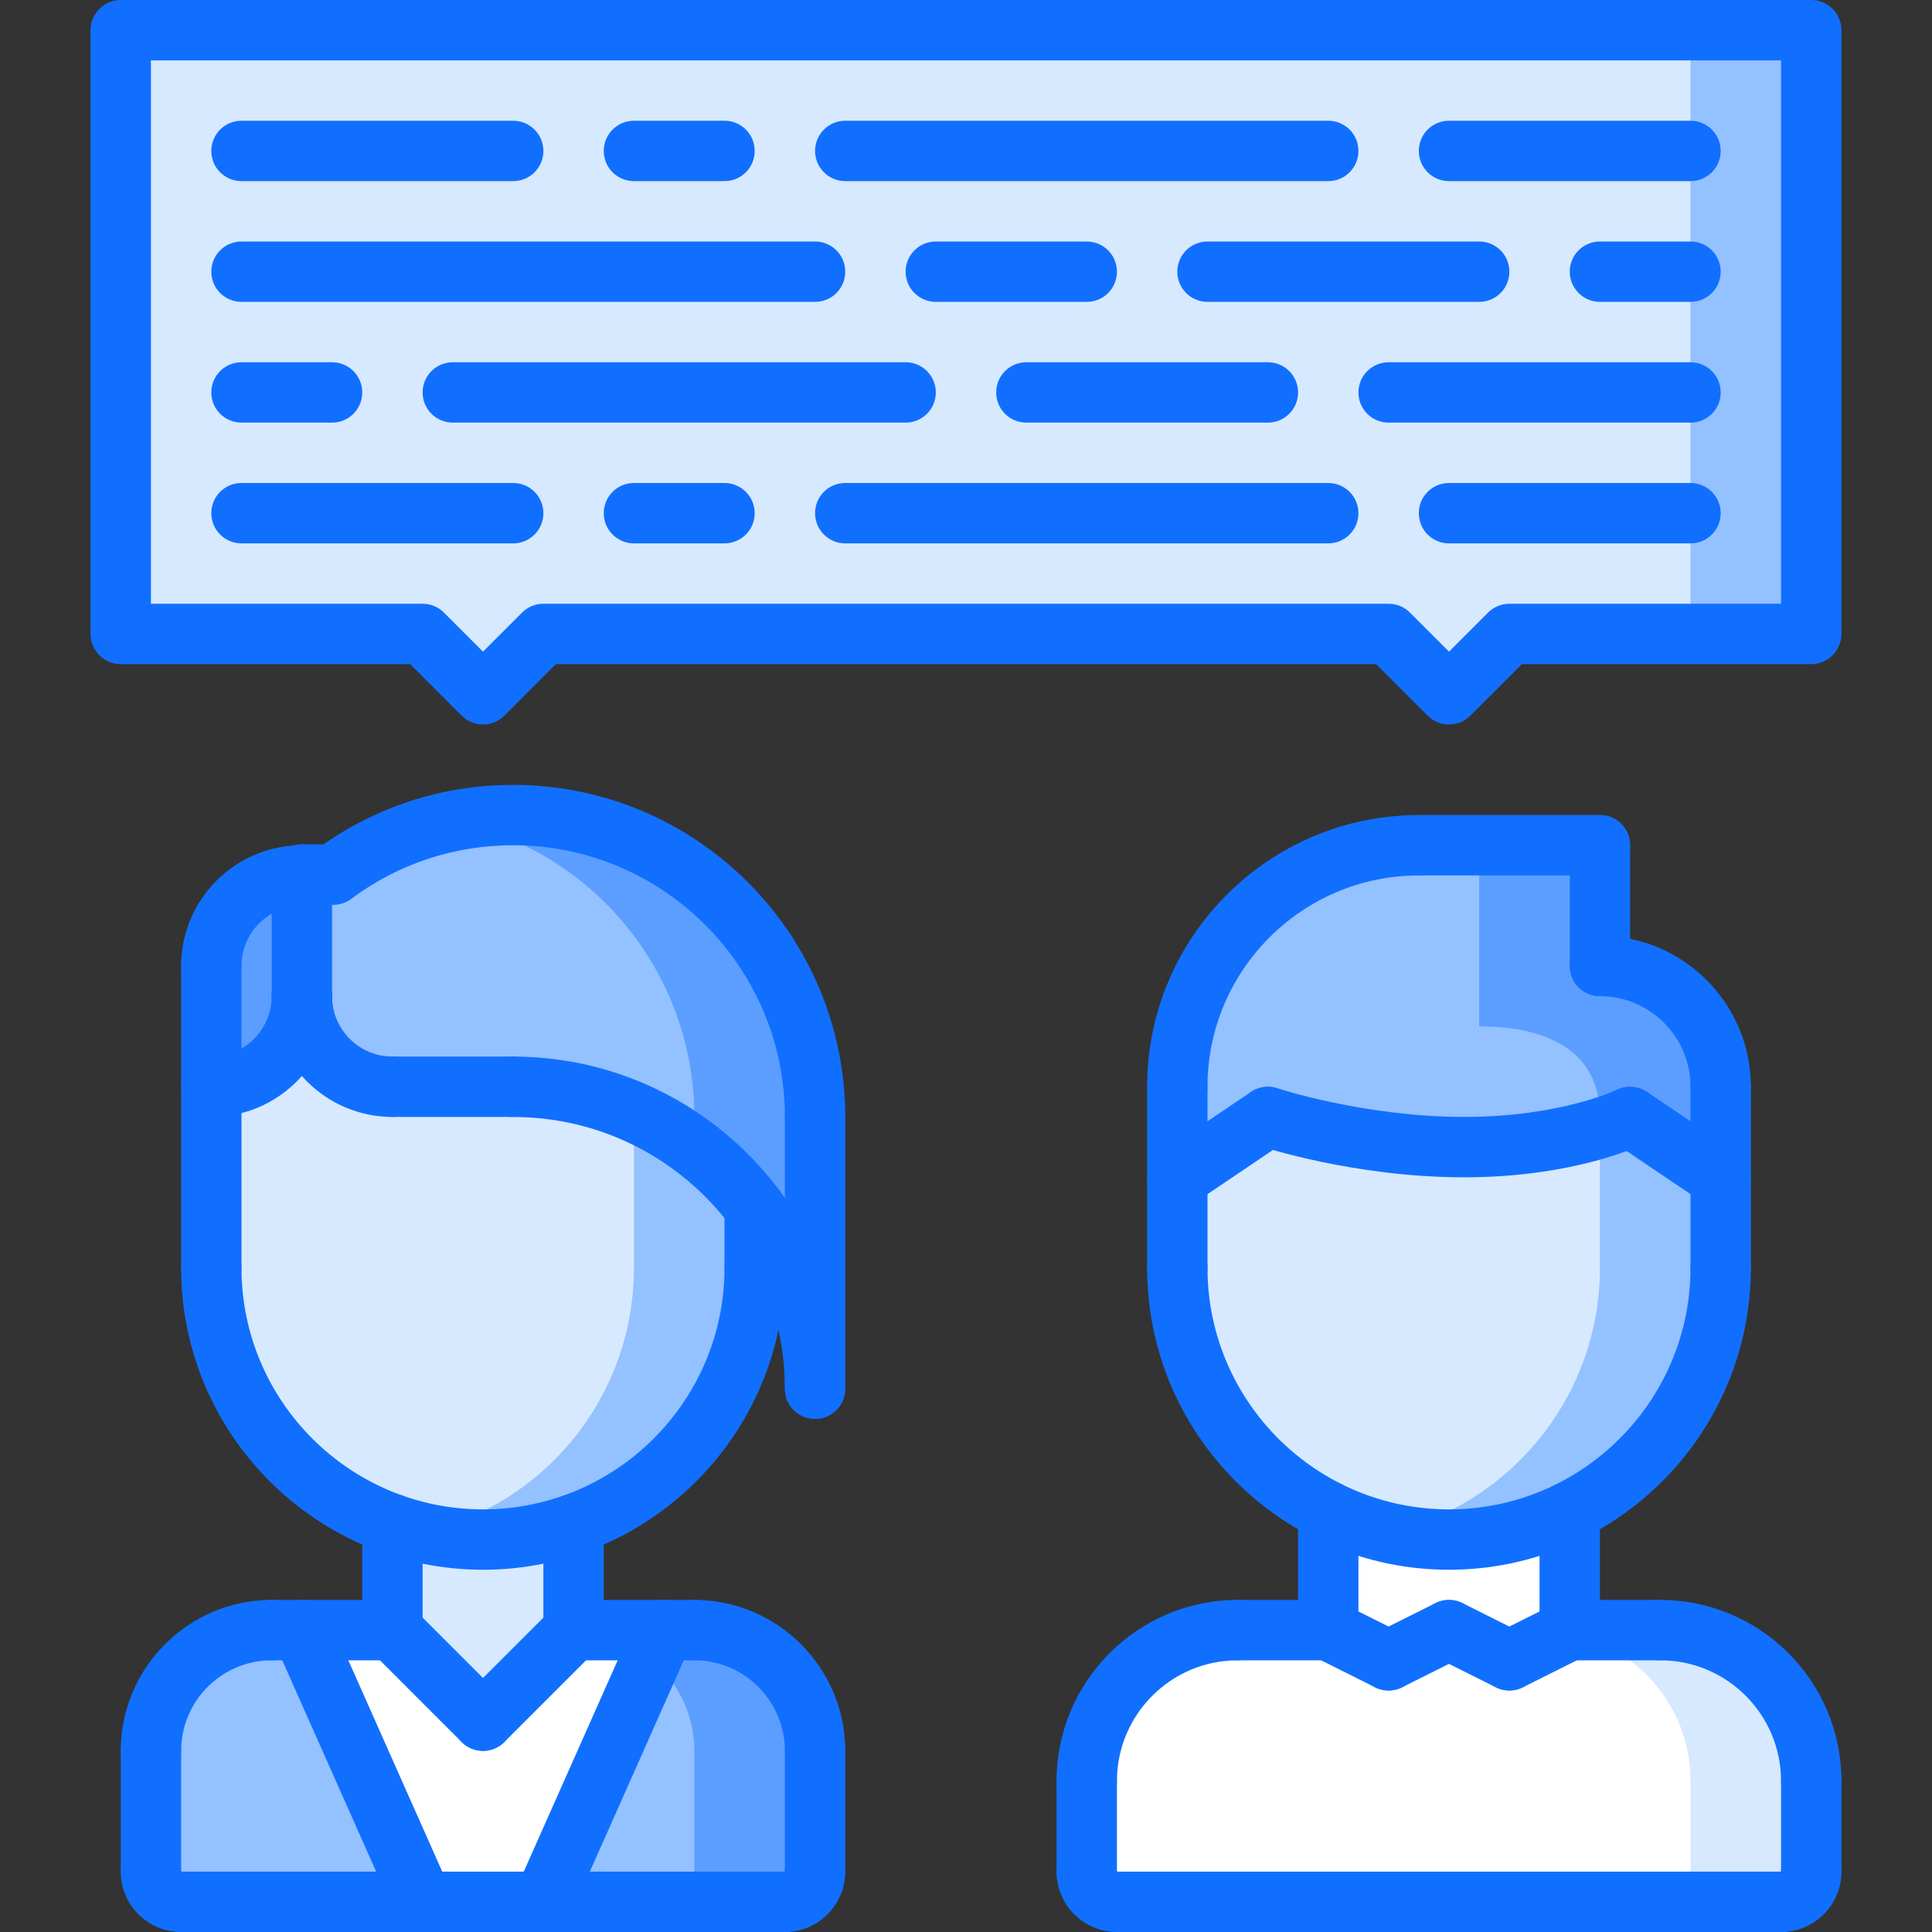 <?xml version="1.0" encoding="utf-8"?>
<!-- Generator: Adobe Illustrator 16.0.0, SVG Export Plug-In . SVG Version: 6.00 Build 0)  -->
<!DOCTYPE svg PUBLIC "-//W3C//DTD SVG 1.1//EN" "http://www.w3.org/Graphics/SVG/1.1/DTD/svg11.dtd">
<svg version="1.1" xmlns="http://www.w3.org/2000/svg" xmlns:xlink="http://www.w3.org/1999/xlink" x="0px" y="0px" width="64px"
	 height="64px" viewBox="0 0 64 64" enable-background="new 0 0 64 64" xml:space="preserve">
<rect x="0" y="0" width="64" height="64" fill="#333333" stroke="none"/>
<g id="_x35_0_document_x2C__optimization_x2C__documentation_x2C__business_x2C__office_x2C__corporation_x2C__job">
</g>
<g id="_x34_9_human_x2C__resource_x2C__conveyor_x2C__business_x2C__office_x2C__corporation_x2C__job">
</g>
<g id="_x34_8_knowledge_x2C__training_x2C__growth_x2C__book_x2C__business_x2C__office_x2C__corporation">
</g>
<g id="_x34_7_skill_x2C__competence_x2C__experience_x2C__business_x2C__office_x2C__corporation_x2C__job">
</g>
<g id="_x34_6_target_x2C__success_x2C__victory_x2C__business_x2C__office_x2C__corporation_x2C__job">
</g>
<g id="_x34_5_inbox_x2C__letter_x2C__email_x2C__business_x2C__office_x2C__corporation_x2C__job">
</g>
<g id="_x34_4_document_x2C__workflow_x2C__sharing_x2C__business_x2C__office_x2C__corporation_x2C__job">
</g>
<g id="_x34_3_budget_x2C__allocation_x2C__money_x2C__business_x2C__office_x2C__corporation_x2C__job">
</g>
<g id="_x34_2_case_x2C__task_x2C__project_x2C__business_x2C__office_x2C__corporation_x2C__job">
</g>
<g id="_x34_1_structure_x2C__structuring_x2C__tasks_x2C__business_x2C__office_x2C__corporation_x2C__job">
</g>
<g id="_x34_0_choice_x2C__dilemma_x2C__question_x2C__business_x2C__office_x2C__corporation_x2C__job">
</g>
<g id="_x33_9_workplace_x2C__table_x2C__laptop_x2C__business_x2C__office_x2C__corporation_x2C__job">
</g>
<g id="_x33_8_bribe_x2C__bag_x2C__money_x2C__business_x2C__office_x2C__corporation_x2C__job">
</g>
<g id="_x33_7_corruption_x2C__forage_x2C__money_x2C__business_x2C__office_x2C__corporation_x2C__job">
</g>
<g id="_x33_6_career_x2C__ladder_x2C__success_x2C__business_x2C__office_x2C__corporation_x2C__job">
</g>
<g id="_x33_5_review_x2C__feedback_x2C__rating_x2C__business_x2C__office_x2C__corporation_x2C__job">
</g>
<g id="_x33_4_manipulation_x2C__thread_x2C__puppet_x2C__business_x2C__office_x2C__corporation_x2C__job">
</g>
<g id="_x33_3_location_x2C__map_x2C__pin_x2C__business_x2C__office_x2C__corporation_x2C__job">
</g>
<g id="_x33_2_retirement_x2C__old_x2C__man_x2C__door_x2C__business_x2C__office_x2C__corporation">
</g>
<g id="_x33_1_victory_x2C__success_x2C__medal_x2C__reward_x2C__business_x2C__office_x2C__corporation">
</g>
<g id="_x33_0_dismissal_x2C__box_x2C__door_x2C__business_x2C__office_x2C__corporation_x2C__job">
</g>
<g id="_x32_9_meeting_x2C__discussion_x2C__question_x2C__business_x2C__office_x2C__corporation_x2C__job">
</g>
<g id="_x32_8_strategy_x2C__vision_x2C__eye_x2C__chess_x2C__business_x2C__office_x2C__corporation">
</g>
<g id="_x32_7_board_x2C__task_x2C__process_x2C__business_x2C__office_x2C__corporation_x2C__job">
</g>
<g id="_x32_6_scheme_x2C__board_x2C__structure_x2C__business_x2C__office_x2C__corporation_x2C__job">
</g>
<g id="_x32_5_conflict_x2C__dialog_x2C__discussion_x2C__business_x2C__office_x2C__corporation_x2C__job">
</g>
<g id="_x32_4_documentation_x2C__document_x2C__repository_x2C__business_x2C__office_x2C__corporation_x2C__job">
</g>
<g id="_x32_3_sprint_x2C__programming_x2C__code_x2C__business_x2C__office_x2C__corporation_x2C__job">
</g>
<g id="_x32_2_cram_x2C__tablet_x2C__work_x2C__business_x2C__office_x2C__corporation_x2C__job">
</g>
<g id="_x32_1_leader_x2C__discoverer_x2C__flag_x2C__business_x2C__office_x2C__corporation_x2C__job">
</g>
<g id="_x32_0_rally_x2C__collective_x2C__arm_x2C__business_x2C__office_x2C__corporation_x2C__job">
</g>
<g id="_x31_9_consolidation_x2C__portfolio_x2C__puzzle_x2C__business_x2C__office_x2C__corporation_x2C__job">
</g>
<g id="_x31_8_idea_x2C__creative_x2C__work_x2C__business_x2C__office_x2C__corporation_x2C__job">
</g>
<g id="_x31_7_problem_x2C__stress_x2C__resistance_x2C__business_x2C__office_x2C__corporation_x2C__job">
</g>
<g id="_x31_6_hard_x2C__skills_x2C__skill_x2C__portfolio_x2C__book_x2C__business_x2C__office">
</g>
<g id="_x31_5_time_x2C__management_x2C__clock_x2C__deadline_x2C__business_x2C__office_x2C__corporation">
</g>
<g id="_x31_4_multitasking_x2C__task_x2C__work_x2C__business_x2C__office_x2C__corporation_x2C__job">
</g>
<g id="_x31_3_tranquility_x2C__yoga_x2C__lotus_x2C__posture_x2C__business_x2C__office_x2C__corporation">
</g>
<g id="_x31_2_corporate_x2C__party_x2C__business_x2C__office_x2C__corporation_x2C__job">
</g>
<g id="_x31_1_dialog_x2C__discussion_x2C__work_x2C__business_x2C__office_x2C__corporation_x2C__job">
	<g>
		<path fill="#D7E9FF" d="M19,50.48V54l-3,3l-3-3v-3.52c0.939,0.34,1.95,0.52,3,0.52S18.061,50.82,19,50.48z"/>
	</g>
	<g>
		<polygon fill="#FFFFFF" points="19,54 22,54 18,63 14,63 10,54 13,54 16,57 		"/>
	</g>
	<g>
		<path fill="#94C1FF" d="M10,54l4,9H6c-0.55,0-1-0.45-1-1v-4c0-2.21,1.79-4,4-4H10z"/>
	</g>
	<g>
		<path fill="#94C1FF" d="M23,54c2.21,0,4,1.79,4,4v4c0,0.55-0.45,1-1,1h-8l4-9H23z"/>
	</g>
	<g>
		<path fill="#5C9EFF" d="M23,54h-1l-0.427,0.96C22.439,55.694,23,56.775,23,58v4c0,0.55-0.45,1-1,1h4c0.55,0,1-0.45,1-1v-4
			C27,55.79,25.21,54,23,54z"/>
	</g>
	<g>
		<path fill="#CCD1D9" d="M22,54h-3c0.986,0,1.876,0.37,2.573,0.96L22,54z"/>
	</g>
	<g>
		<path fill="#FFFFFF" d="M60,59v3c0,0.55-0.45,1-1,1H37c-0.55,0-1-0.45-1-1v-3c0-2.77,2.24-5,5-5h3l2,1l2-1l2,1l2-1h3
			C57.76,54,60,56.23,60,59z"/>
	</g>
	<g>
		<g>
			<path fill="#D7E9FF" d="M55,54h-3l-0.167,0.084C54.194,54.48,56,56.517,56,59v3c0,0.55-0.45,1-1,1h4c0.55,0,1-0.45,1-1v-3
				C60,56.23,57.76,54,55,54z"/>
		</g>
	</g>
	<g>
		<path fill="#FFFFFF" d="M48,51c1.43,0,2.8-0.34,4-0.94V54l-2,1l-2-1l-2,1l-2-1v-3.94C45.2,50.66,46.57,51,48,51z"/>
	</g>
	<g>
		<path fill="#D7E9FF" d="M57,39.02V42c0,3.53-2.04,6.59-5,8.06C50.8,50.66,49.43,51,48,51s-2.8-0.34-4-0.94
			c-2.95-1.46-4.98-4.5-5-8.01V42v-2.98L42,37c0,0,3.01,1,6.5,1s5.5-1,5.5-1L57,39.02z"/>
	</g>
	<g>
		<path fill="#94C1FF" d="M54,37c0,0-0.357,0.171-1,0.369V42c0,3.53-2.04,6.59-5,8.06c-0.625,0.313-1.298,0.551-2,0.711
			C46.646,50.918,47.315,51,48,51c1.43,0,2.8-0.34,4-0.94c2.96-1.47,5-4.529,5-8.06v-2.98L54,37z"/>
	</g>
	<g>
		<path fill="#94C1FF" d="M42,37l-3,2.02V36c0-4.43,3.58-8,8-8h6v4c2.21,0,4,1.78,4,3.99V36v3.02L54,37c0,0-2.01,1-5.5,1
			S42,37,42,37z"/>
	</g>
	<g>
		<g>
			<path fill="#5C9EFF" d="M53,32v-4h-4v6c2.21,0,4,0.78,4,2.99V37v0.369C53.643,37.171,54,37,54,37l3,2.02V36v-0.01
				C57,33.78,55.21,32,53,32z"/>
		</g>
	</g>
	<g>
		<polygon fill="#D7E9FF" points="60,1 60,21 50,21 48,23 46,21 18,21 16,23 14,21 4,21 4,1 		"/>
	</g>
	<g>
		<path fill="#5C9EFF" d="M10,33c0,1.65-1.34,3-3,3v-4c0-1.66,1.34-3,3-3V33z"/>
	</g>
	<g>
		<path fill="#94C1FF" d="M27,37v9c0-2.25-0.74-4.33-2-5.99C25,40,25,40,25,40c-1.83-2.43-4.73-4-8-4h-4c-1.66,0-3-1.35-3-3v-4
			v-0.04h1.04C12.71,27.73,14.77,27,17,27c2.76,0,5.26,1.12,7.07,2.93C25.88,31.74,27,34.24,27,37z"/>
	</g>
	<g>
		<path fill="#5C9EFF" d="M24.07,29.93C22.26,28.12,19.76,27,17,27c-0.68,0-1.34,0.075-1.981,0.204
			c1.95,0.4,3.694,1.369,5.052,2.726C21.88,31.74,23,34.24,23,37v1.021c0.752,0.567,1.433,1.226,2,1.979c0,0,0,0,0,0.01
			c1.26,1.66,2,3.74,2,5.99v-9C27,34.24,25.88,31.74,24.07,29.93z"/>
	</g>
	<g>
		<path fill="#D7E9FF" d="M25,40.01V42c0,3.92-2.5,7.25-6,8.48C18.061,50.82,17.05,51,16,51s-2.061-0.18-3-0.52
			C9.5,49.25,7,45.92,7,42v-0.04V36c1.66,0,3-1.35,3-3c0,1.65,1.34,3,3,3h4c3.27,0,6.17,1.57,8,4C25,40,25,40,25,40.01z"/>
	</g>
	<g>
		<path fill="#94C1FF" d="M21,36.852V42c0,3.92-2.5,7.25-6,8.48c-0.324,0.117-0.66,0.208-1,0.286C14.645,50.916,15.313,51,16,51
			c1.05,0,2.061-0.18,3-0.52c3.5-1.23,6-4.561,6-8.48v-1.99C25,40,25,40,25,40C23.968,38.63,22.588,37.547,21,36.852z"/>
	</g>
	<g>
		<rect x="56" y="1" fill="#94C1FF" width="4" height="20"/>
	</g>
	<g>
		<g>
			<g>
				<path fill="#116FFF" d="M36,60c-0.553,0-1-0.447-1-1c0-3.309,2.691-6,6-6c0.553,0,1,0.447,1,1s-0.447,1-1,1
					c-2.206,0-4,1.794-4,4C37,59.553,36.553,60,36,60z"/>
			</g>
			<g>
				<path fill="#116FFF" d="M44,55h-3c-0.553,0-1-0.447-1-1s0.447-1,1-1h3c0.553,0,1,0.447,1,1S44.553,55,44,55z"/>
			</g>
			<g>
				<path fill="#116FFF" d="M36,63c-0.553,0-1-0.447-1-1v-3c0-0.553,0.447-1,1-1s1,0.447,1,1v3C37,62.553,36.553,63,36,63z"/>
			</g>
			<g>
				<path fill="#116FFF" d="M37,64c-1.103,0-2-0.897-2-2c0-0.531,0.418-0.914,0.948-0.943c0.557-0.024,0.992,0.416,1.052,0.942
					c0.552,0,1,0.448,1,1C38,63.552,37.553,64,37,64z"/>
			</g>
			<g>
				<path fill="#116FFF" d="M60,60c-0.553,0-1-0.447-1-1c0-2.206-1.794-4-4-4c-0.553,0-1-0.447-1-1s0.447-1,1-1c3.309,0,6,2.691,6,6
					C61,59.553,60.553,60,60,60z"/>
			</g>
			<g>
				<path fill="#116FFF" d="M55,55h-3c-0.553,0-1-0.447-1-1s0.447-1,1-1h3c0.553,0,1,0.447,1,1S55.553,55,55,55z"/>
			</g>
			<g>
				<path fill="#116FFF" d="M60,63c-0.553,0-1-0.447-1-1v-3c0-0.553,0.447-1,1-1s1,0.447,1,1v3C61,62.553,60.553,63,60,63z"/>
			</g>
			<g>
				<path fill="#116FFF" d="M59,64c-0.553,0-1-0.447-1-1s0.447-1,1-1c0-0.553,0.447-1,1-1s1,0.447,1,1C61,63.103,60.103,64,59,64z"
					/>
			</g>
			<g>
				<path fill="#116FFF" d="M59,64H37c-0.553,0-1-0.447-1-1s0.447-1,1-1h22c0.553,0,1,0.447,1,1S59.553,64,59,64z"/>
			</g>
			<g>
				<path fill="#116FFF" d="M44,55c-0.553,0-1-0.447-1-1v-3.936c0-0.553,0.447-1,1-1s1,0.447,1,1V54C45,54.553,44.553,55,44,55z"/>
			</g>
			<g>
				<path fill="#116FFF" d="M52,55c-0.553,0-1-0.447-1-1v-3.936c0-0.553,0.447-1,1-1s1,0.447,1,1V54C53,54.553,52.553,55,52,55z"/>
			</g>
			<g>
				<path fill="#116FFF" d="M53,29h-6c-0.553,0-1-0.447-1-1s0.447-1,1-1h6c0.553,0,1,0.447,1,1S53.553,29,53,29z"/>
			</g>
			<g>
				<g>
					<path fill="#116FFF" d="M47.999,52C42.485,52,38,47.515,38,42.002c0-0.553,0.447-1,1-1s1,0.447,1,1
						C40,46.412,43.588,50,47.999,50C52.411,50,56,46.412,56,42.002c0-0.553,0.447-1,1-1s1,0.447,1,1C58,47.515,53.514,52,47.999,52
						z"/>
				</g>
				<g>
					<path fill="#116FFF" d="M39,43.051c-0.553,0-1-0.447-1-1V36c0-0.553,0.447-1,1-1s1,0.447,1,1v6.051
						C40,42.604,39.553,43.051,39,43.051z"/>
				</g>
				<g>
					<path fill="#116FFF" d="M57,43.002c-0.553,0-1-0.447-1-1V36c0-0.553,0.447-1,1-1s1,0.447,1,1v6.002
						C58,42.555,57.553,43.002,57,43.002z"/>
				</g>
				<g>
					<path fill="#116FFF" d="M57,36.999c-0.553,0-1-0.447-1-1C56,34.346,54.654,33,53,33c-0.553,0-1-0.447-1-1s0.447-1,1-1
						c2.757,0,5,2.242,5,4.999C58,36.552,57.553,36.999,57,36.999z"/>
				</g>
				<g>
					<path fill="#116FFF" d="M53,33c-0.553,0-1-0.447-1-1v-4c0-0.553,0.447-1,1-1s1,0.447,1,1v4C54,32.553,53.553,33,53,33z"/>
				</g>
				<g>
					<path fill="#116FFF" d="M39,37c-0.553,0-1-0.447-1-1c0-4.963,4.037-9,9-9c0.553,0,1,0.447,1,1s-0.447,1-1,1
						c-3.859,0-7,3.141-7,7C40,36.553,39.553,37,39,37z"/>
				</g>
				<g>
					<g>
						<path fill="#116FFF" d="M56.999,40.025c-0.192,0-0.387-0.056-0.559-0.171l-3-2.025c-0.458-0.31-0.578-0.931-0.27-1.389
							c0.309-0.457,0.929-0.576,1.389-0.27l3,2.025c0.458,0.31,0.578,0.931,0.27,1.389C57.636,39.871,57.32,40.025,56.999,40.025z"
							/>
					</g>
					<g>
						<path fill="#116FFF" d="M48.5,39c-3.612,0-6.687-1.008-6.815-1.051c-0.523-0.175-0.807-0.74-0.634-1.264
							c0.174-0.523,0.738-0.807,1.264-0.635C42.344,36.061,45.223,37,48.5,37c3.178,0,5.04-0.888,5.059-0.897
							c0.494-0.239,1.094-0.038,1.337,0.457c0.243,0.494,0.043,1.09-0.449,1.336C54.355,37.94,52.186,39,48.5,39z"/>
					</g>
					<g>
						<path fill="#116FFF" d="M39.001,40.025c-0.321,0-0.637-0.154-0.83-0.44c-0.309-0.458-0.188-1.079,0.27-1.389l3-2.025
							c0.459-0.307,1.079-0.188,1.389,0.27c0.309,0.458,0.188,1.079-0.27,1.389l-3,2.025C39.388,39.97,39.193,40.025,39.001,40.025z
							"/>
					</g>
				</g>
			</g>
			<g>
				<path fill="#116FFF" d="M45.999,56c-0.15,0-0.303-0.034-0.446-0.105l-2-1c-0.494-0.247-0.694-0.848-0.447-1.342
					s0.848-0.693,1.342-0.447l2,1c0.494,0.247,0.694,0.848,0.447,1.342C46.719,55.798,46.366,56,45.999,56z"/>
			</g>
			<g>
				<path fill="#116FFF" d="M46.001,56c-0.367,0-0.72-0.202-0.896-0.553c-0.247-0.494-0.047-1.095,0.447-1.342l2-1
					c0.494-0.246,1.095-0.047,1.342,0.447s0.047,1.095-0.447,1.342l-2,1C46.304,55.966,46.151,56,46.001,56z"/>
			</g>
			<g>
				<path fill="#116FFF" d="M50.001,56c-0.367,0-0.72-0.202-0.896-0.553c-0.247-0.494-0.047-1.095,0.447-1.342l2-1
					c0.493-0.246,1.094-0.047,1.342,0.447c0.247,0.494,0.047,1.095-0.447,1.342l-2,1C50.304,55.966,50.151,56,50.001,56z"/>
			</g>
			<g>
				<path fill="#116FFF" d="M49.999,56c-0.15,0-0.303-0.034-0.446-0.105l-2-1c-0.494-0.247-0.694-0.848-0.447-1.342
					c0.248-0.494,0.847-0.693,1.342-0.447l2,1c0.494,0.247,0.694,0.848,0.447,1.342C50.719,55.798,50.366,56,49.999,56z"/>
			</g>
		</g>
		<g>
			<path fill="#116FFF" d="M48,24c-0.256,0-0.512-0.098-0.707-0.293L45.586,22H18.414l-1.707,1.707
				c-0.391,0.391-1.023,0.391-1.414,0L13.586,22H4c-0.553,0-1-0.447-1-1V1c0-0.553,0.447-1,1-1h56c0.553,0,1,0.447,1,1v20
				c0,0.553-0.447,1-1,1h-9.586l-1.707,1.707C48.512,23.902,48.256,24,48,24z M18,20h28c0.266,0,0.52,0.105,0.707,0.293L48,21.586
				l1.293-1.293C49.48,20.105,49.734,20,50,20h9V2H5v18h9c0.266,0,0.52,0.105,0.707,0.293L16,21.586l1.293-1.293
				C17.48,20.105,17.734,20,18,20z"/>
		</g>
		<g>
			<g>
				<g>
					<path fill="#116FFF" d="M7,42.96c-0.553,0-1-0.447-1-1V36c0-0.553,0.447-1,1-1s1,0.447,1,1v5.96C8,42.513,7.553,42.96,7,42.96z
						"/>
				</g>
				<g>
					<path fill="#116FFF" d="M25,43c-0.553,0-1-0.447-1-1v-1.995c0-0.553,0.447-1,1-1s1,0.447,1,1V42C26,42.553,25.553,43,25,43z"/>
				</g>
				<g>
					<path fill="#116FFF" d="M5,59c-0.553,0-1-0.447-1-1c0-2.757,2.243-5,5-5c0.553,0,1,0.447,1,1s-0.447,1-1,1
						c-1.654,0-3,1.346-3,3C6,58.553,5.553,59,5,59z"/>
				</g>
				<g>
					<path fill="#116FFF" d="M13,55H9c-0.553,0-1-0.447-1-1s0.447-1,1-1h4c0.553,0,1,0.447,1,1S13.553,55,13,55z"/>
				</g>
				<g>
					<path fill="#116FFF" d="M5,63c-0.553,0-1-0.447-1-1v-4c0-0.553,0.447-1,1-1s1,0.447,1,1v4C6,62.553,5.553,63,5,63z"/>
				</g>
				<g>
					<path fill="#116FFF" d="M6,64c-1.103,0-2-0.897-2-2c0-0.531,0.418-0.914,0.948-0.943C5.516,61.032,5.94,61.473,6,61.999
						c0.552,0,1,0.448,1,1C7,63.552,6.553,64,6,64z"/>
				</g>
				<g>
					<path fill="#116FFF" d="M27,59c-0.553,0-1-0.447-1-1c0-1.654-1.346-3-3-3c-0.553,0-1-0.447-1-1s0.447-1,1-1
						c2.757,0,5,2.243,5,5C28,58.553,27.553,59,27,59z"/>
				</g>
				<g>
					<path fill="#116FFF" d="M23,55h-4c-0.553,0-1-0.447-1-1s0.447-1,1-1h4c0.553,0,1,0.447,1,1S23.553,55,23,55z"/>
				</g>
				<g>
					<path fill="#116FFF" d="M27,63c-0.553,0-1-0.447-1-1v-4c0-0.553,0.447-1,1-1s1,0.447,1,1v4C28,62.553,27.553,63,27,63z"/>
				</g>
				<g>
					<path fill="#116FFF" d="M26,64c-0.553,0-1-0.447-1-1s0.447-1,1-1c0-0.553,0.447-1,1-1s1,0.447,1,1C28,63.103,27.103,64,26,64z"
						/>
				</g>
				<g>
					<path fill="#116FFF" d="M26,64H6c-0.553,0-1-0.447-1-1s0.447-1,1-1h20c0.553,0,1,0.447,1,1S26.553,64,26,64z"/>
				</g>
				<g>
					<path fill="#116FFF" d="M13,55c-0.553,0-1-0.447-1-1v-3.514c0-0.553,0.447-1,1-1s1,0.447,1,1V54C14,54.553,13.553,55,13,55z"/>
				</g>
				<g>
					<path fill="#116FFF" d="M19,55c-0.553,0-1-0.447-1-1v-3.514c0-0.553,0.447-1,1-1s1,0.447,1,1V54C20,54.553,19.553,55,19,55z"/>
				</g>
				<g>
					<path fill="#116FFF" d="M15.999,52C10.485,52,6,47.515,6,42.002c0-0.553,0.447-1,1-1s1,0.447,1,1C8,46.412,11.588,50,15.999,50
						C20.411,50,24,46.412,24,42.002c0-0.553,0.447-1,1-1s1,0.447,1,1C26,47.515,21.514,52,15.999,52z"/>
				</g>
				<g>
					<path fill="#116FFF" d="M16,58c-0.256,0-0.512-0.098-0.707-0.293l-3-3c-0.391-0.391-0.391-1.023,0-1.414s1.023-0.391,1.414,0
						l3,3c0.391,0.391,0.391,1.023,0,1.414C16.512,57.902,16.256,58,16,58z"/>
				</g>
				<g>
					<path fill="#116FFF" d="M16,58c-0.256,0-0.512-0.098-0.707-0.293c-0.391-0.391-0.391-1.023,0-1.414l3-3
						c0.391-0.391,1.023-0.391,1.414,0s0.391,1.023,0,1.414l-3,3C16.512,57.902,16.256,58,16,58z"/>
				</g>
			</g>
			<g>
				<path fill="#116FFF" d="M13,37c-2.206,0-4-1.794-4-4c0-0.553,0.447-1,1-1s1,0.447,1,1c0,1.103,0.897,2,2,2c0.553,0,1,0.447,1,1
					S13.553,37,13,37z"/>
			</g>
			<g>
				<path fill="#116FFF" d="M7,37c-0.553,0-1-0.447-1-1s0.447-1,1-1c1.103,0,2-0.897,2-2c0-0.553,0.447-1,1-1s1,0.447,1,1
					C11,35.206,9.206,37,7,37z"/>
			</g>
			<g>
				<path fill="#116FFF" d="M7,33c-0.553,0-1-0.447-1-1c0-2.206,1.794-4,4-4c0.553,0,1,0.447,1,1s-0.447,1-1,1c-1.103,0-2,0.897-2,2
					C8,32.553,7.553,33,7,33z"/>
			</g>
			<g>
				<path fill="#116FFF" d="M27,47c-0.553,0-1-0.447-1-1v-9c0-0.553,0.447-1,1-1s1,0.447,1,1v9C28,46.553,27.553,47,27,47z"/>
			</g>
			<g>
				<path fill="#116FFF" d="M7,37c-0.553,0-1-0.447-1-1v-4c0-0.553,0.447-1,1-1s1,0.447,1,1v4C8,36.553,7.553,37,7,37z"/>
			</g>
			<g>
				<path fill="#116FFF" d="M17,37h-4c-0.553,0-1-0.447-1-1s0.447-1,1-1h4c0.553,0,1,0.447,1,1S17.553,37,17,37z"/>
			</g>
			<g>
				<path fill="#116FFF" d="M27,38c-0.553,0-1-0.447-1-1c0-4.963-4.037-9-9-9c-1.949,0-3.803,0.613-5.362,1.772
					c-0.446,0.328-1.071,0.236-1.399-0.206c-0.329-0.443-0.237-1.069,0.206-1.399C12.352,26.749,14.618,26,17,26
					c6.065,0,11,4.935,11,11C28,37.553,27.553,38,27,38z"/>
			</g>
			<g>
				<path fill="#116FFF" d="M27,47.002c-0.553,0-1-0.447-1-1c0-4.963-4.037-9-9-9c-0.553,0-1-0.447-1-1s0.447-1,1-1
					c6.065,0,11,4.935,11,11C28,46.555,27.553,47.002,27,47.002z"/>
			</g>
			<g>
				<path fill="#116FFF" d="M11.041,29.97H10c-0.553,0-1-0.447-1-1s0.447-1,1-1h1.041c0.553,0,1,0.447,1,1
					S11.594,29.97,11.041,29.97z"/>
			</g>
			<g>
				<path fill="#116FFF" d="M10,34c-0.553,0-1-0.447-1-1v-4.03c0-0.553,0.447-1,1-1s1,0.447,1,1V33C11,33.553,10.553,34,10,34z"/>
			</g>
			<g>
				<path fill="#116FFF" d="M17.999,64c-0.136,0-0.273-0.027-0.405-0.086c-0.505-0.225-0.731-0.815-0.508-1.32l4-9
					c0.225-0.503,0.817-0.732,1.32-0.508c0.505,0.225,0.731,0.815,0.508,1.32l-4,9C18.748,63.778,18.383,64,17.999,64z"/>
			</g>
			<g>
				<path fill="#116FFF" d="M14.001,64c-0.384,0-0.749-0.221-0.915-0.594l-4-9c-0.224-0.505,0.003-1.096,0.508-1.32
					c0.506-0.225,1.097,0.004,1.32,0.508l4,9c0.224,0.505-0.003,1.096-0.508,1.32C14.274,63.973,14.137,64,14.001,64z"/>
			</g>
		</g>
		<g>
			<path fill="#116FFF" d="M17,6H8C7.447,6,7,5.553,7,5s0.447-1,1-1h9c0.553,0,1,0.447,1,1S17.553,6,17,6z"/>
		</g>
		<g>
			<path fill="#116FFF" d="M49,10h-9c-0.553,0-1-0.447-1-1s0.447-1,1-1h9c0.553,0,1,0.447,1,1S49.553,10,49,10z"/>
		</g>
		<g>
			<path fill="#116FFF" d="M27,10H8c-0.553,0-1-0.447-1-1s0.447-1,1-1h19c0.553,0,1,0.447,1,1S27.553,10,27,10z"/>
		</g>
		<g>
			<path fill="#116FFF" d="M24,6h-3c-0.553,0-1-0.447-1-1s0.447-1,1-1h3c0.553,0,1,0.447,1,1S24.553,6,24,6z"/>
		</g>
		<g>
			<path fill="#116FFF" d="M44,6H28c-0.553,0-1-0.447-1-1s0.447-1,1-1h16c0.553,0,1,0.447,1,1S44.553,6,44,6z"/>
		</g>
		<g>
			<path fill="#116FFF" d="M56,6h-8c-0.553,0-1-0.447-1-1s0.447-1,1-1h8c0.553,0,1,0.447,1,1S56.553,6,56,6z"/>
		</g>
		<g>
			<path fill="#116FFF" d="M17,18H8c-0.553,0-1-0.447-1-1s0.447-1,1-1h9c0.553,0,1,0.447,1,1S17.553,18,17,18z"/>
		</g>
		<g>
			<path fill="#116FFF" d="M24,18h-3c-0.553,0-1-0.447-1-1s0.447-1,1-1h3c0.553,0,1,0.447,1,1S24.553,18,24,18z"/>
		</g>
		<g>
			<path fill="#116FFF" d="M44,18H28c-0.553,0-1-0.447-1-1s0.447-1,1-1h16c0.553,0,1,0.447,1,1S44.553,18,44,18z"/>
		</g>
		<g>
			<path fill="#116FFF" d="M56,18h-8c-0.553,0-1-0.447-1-1s0.447-1,1-1h8c0.553,0,1,0.447,1,1S56.553,18,56,18z"/>
		</g>
		<g>
			<path fill="#116FFF" d="M11,14H8c-0.553,0-1-0.447-1-1s0.447-1,1-1h3c0.553,0,1,0.447,1,1S11.553,14,11,14z"/>
		</g>
		<g>
			<path fill="#116FFF" d="M30,14H15c-0.553,0-1-0.447-1-1s0.447-1,1-1h15c0.553,0,1,0.447,1,1S30.553,14,30,14z"/>
		</g>
		<g>
			<path fill="#116FFF" d="M42,14h-8c-0.553,0-1-0.447-1-1s0.447-1,1-1h8c0.553,0,1,0.447,1,1S42.553,14,42,14z"/>
		</g>
		<g>
			<path fill="#116FFF" d="M56,14H46c-0.553,0-1-0.447-1-1s0.447-1,1-1h10c0.553,0,1,0.447,1,1S56.553,14,56,14z"/>
		</g>
		<g>
			<path fill="#116FFF" d="M36,10h-5c-0.553,0-1-0.447-1-1s0.447-1,1-1h5c0.553,0,1,0.447,1,1S36.553,10,36,10z"/>
		</g>
		<g>
			<path fill="#116FFF" d="M56,10h-3c-0.553,0-1-0.447-1-1s0.447-1,1-1h3c0.553,0,1,0.447,1,1S56.553,10,56,10z"/>
		</g>
	</g>
</g>
<g id="_x31_0_listening_x2C__skill_x2C__dialog_x2C__business_x2C__office_x2C__corporation_x2C__job">
</g>
<g id="_x39__training_x2C__book_x2C__lesson_x2C__business_x2C__office_x2C__corporation_x2C__job">
</g>
<g id="_x38__dress_x2C__code_x2C__shirt_x2C__business_x2C__office_x2C__corporation_x2C__job">
</g>
<g id="_x37__task_x2C__program_x2C__ticket_x2C__business_x2C__office_x2C__corporation_x2C__job">
</g>
<g id="_x36__plan_x2C__graph_x2C__stage_x2C__business_x2C__office_x2C__corporation_x2C__job">
</g>
<g id="_x35__boss_x2C__king_x2C__crown_x2C__business_x2C__office_x2C__corporation_x2C__job">
</g>
<g id="_x34__structure_x2C__structuring_x2C__business_x2C__office_x2C__corporation_x2C__job">
</g>
<g id="_x33__soft_x2C__skills_x2C__communication_x2C__business_x2C__office_x2C__corporation_x2C__job">
</g>
<g id="_x32__office_x2C__house_x2C__portfolio_x2C__business_x2C__corporation_x2C__job">
</g>
<g id="_x31__corporate_x2C__rules_x2C__book_x2C__business_x2C__office_x2C__corporation_x2C__job">
</g>
</svg>
